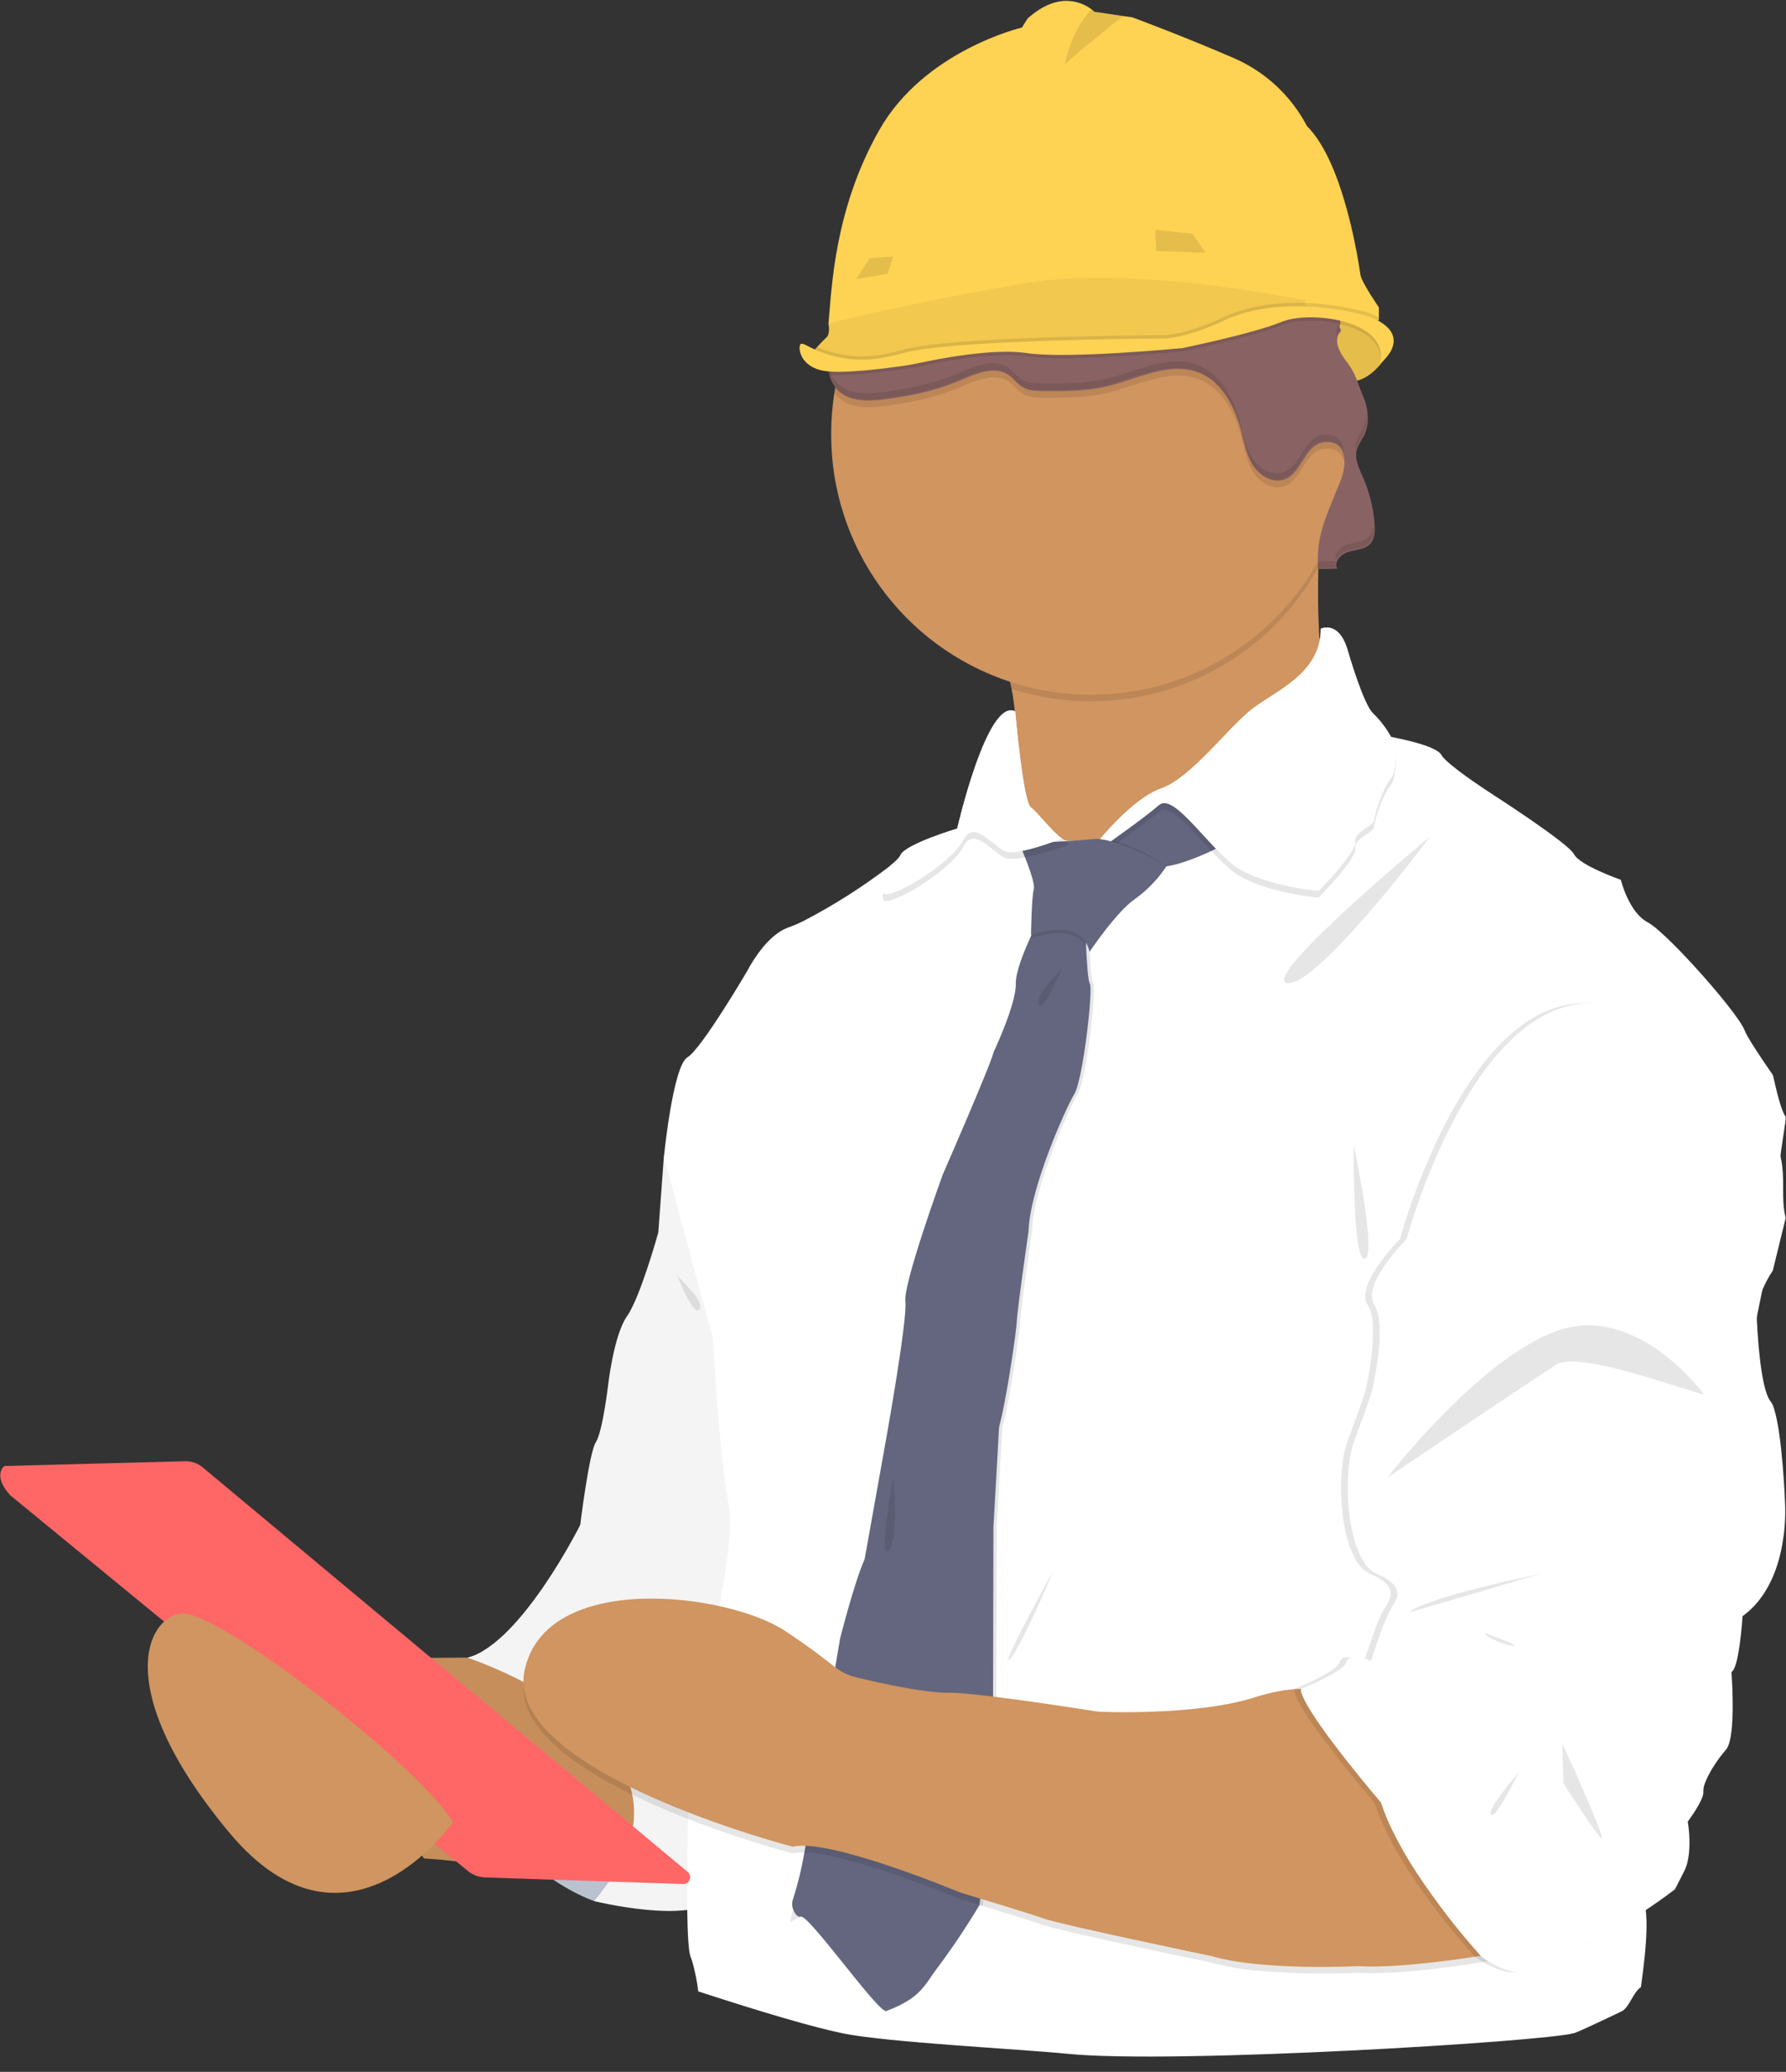 <?xml version="1.0" encoding="UTF-8"?>
<svg width="583px" height="676px" viewBox="0 0 583 676" version="1.1" xmlns="http://www.w3.org/2000/svg" xmlns:xlink="http://www.w3.org/1999/xlink">
    <rect x="0" y="0" width="583" height="676" fill="#333333" stroke="none"/>
    <!-- Generator: Sketch 44.1 (41455) - http://www.bohemiancoding.com/sketch -->
    <title>undraw_QA_engineers_dg5p (1)</title>
    <desc>Created with Sketch.</desc>
    <defs></defs>
    <g id="Page-1" stroke="none" stroke-width="1" fill="none" fill-rule="evenodd">
        <g id="undraw_QA_engineers_dg5p-(1)" transform="translate(71.5, 376.5) scale(-1, 1) translate(-71.5, -376.5) translate(-465, -14)" fill-rule="nonzero">
            <path d="M414.23,634.2 C414.23,634.2 466.11,616.73 455.37,554.83 L389.47,537.72 L374.17,588.51 L414.23,634.2 Z" id="Shape" fill="#CED7E7"></path>
            <path d="M374.17,588.51 L414.22,634.2 C414.22,634.2 466.1,616.73 455.36,554.83 L374.17,588.51 Z" id="Shape" fill="#000000" opacity="0.1"></path>
            <path d="M156.17,131.21 C156.17,131.21 163.17,142.6 172.74,136.91 C182.31,131.22 173.13,115.5 173.13,115.5 C173.13,115.5 154.8,112.99 156.17,131.21 Z" id="Shape" fill="#FED253"></path>
            <path d="M172.74,136.91 C170.459,138.386 167.669,138.857 165.03,138.21 C161.52,137.32 158.82,134.62 157.37,132.85 C156.937,132.331 156.537,131.787 156.17,131.22 C155.68,124.72 157.7,120.85 160.5,118.57 L160.5,118.57 C164.35,115.44 169.68,115.31 171.98,115.41 C172.69,115.41 173.1,115.51 173.1,115.51 L173.29,115.83 C173.56,116.34 174.15,117.47 174.78,118.98 C176.92,123.93 179.47,132.9 172.74,136.91 Z" id="Shape" fill="#000000" opacity="0.1"></path>
            <path d="M419.33,551.92 L455.33,554.83 L522.33,555.38 L469.54,620.38 C469.54,620.38 452.79,621.29 449.34,623.65 C445.89,626.01 397.45,624.75 397.45,624.75 L389.63,591.43 L419.33,551.92 Z" id="Shape" fill="#D09560"></path>
            <path d="M419.33,551.92 L455.33,554.83 L522.33,555.38 L469.54,620.38 C469.54,620.38 452.79,621.29 449.34,623.65 C445.89,626.01 397.45,624.75 397.45,624.75 L389.63,591.43 L419.33,551.92 Z" id="Shape" fill="#000000" opacity="0.05"></path>
            <path d="M382.92,377.16 L391.29,391.36 L393.11,416.12 C393.11,416.12 398.94,437.23 403.31,443.42 C407.68,449.61 409.5,466 409.5,466 C409.5,466 411.32,481.29 413.5,484.56 C415.68,487.83 418.6,511.56 418.6,511.56 C418.6,511.56 437.9,550.15 455.37,554.88 C455.37,554.88 368.72,583.28 414.23,634.25 C414.23,634.25 381.83,642.25 374.18,633.16 C366.53,624.07 346.51,489.35 346.51,489.35 L352.7,375.75 L382.92,377.16 Z" id="Shape" fill="#FFFFFF"></path>
            <path d="M382.92,377.16 L391.29,391.36 L393.11,416.12 C393.11,416.12 398.94,437.23 403.31,443.42 C407.68,449.61 409.5,466 409.5,466 C409.5,466 411.32,481.29 413.5,484.56 C415.68,487.83 418.6,511.56 418.6,511.56 C418.6,511.56 437.9,550.15 455.37,554.88 C455.37,554.88 368.72,583.28 414.23,634.25 C414.23,634.25 381.83,642.25 374.18,633.16 C366.53,624.07 346.51,489.35 346.51,489.35 L352.7,375.75 L382.92,377.16 Z" id="Shape" fill="#000000" opacity="0.045"></path>
            <path d="M277.79,238.77 C275.358,251.384 276.08,264.402 279.89,276.67 L266.41,315.26 C266.41,315.26 163.74,258.1 172.48,244.26 C177.43,236.41 178.06,215.64 177.66,199.14 C177.37,186.6 176.48,176.54 176.48,176.54 C176.48,176.54 302.48,188.93 285.71,217.69 C281.915,224.227 279.238,231.351 277.79,238.77 Z" id="Shape" fill="#D09560"></path>
            <path d="M285.71,217.69 C281.915,224.227 279.238,231.351 277.79,238.77 C239.234,251.104 197.331,234.52 177.66,199.14 C177.37,186.6 176.48,176.54 176.48,176.54 C176.48,176.54 302.45,188.93 285.71,217.69 Z" id="Shape" fill="#000000" opacity="0.1"></path>
            <path d="M336.68,155.79 C336.704,192.429 313.205,224.944 278.409,236.418 C243.613,247.892 205.382,235.732 183.608,206.266 C161.833,176.799 161.435,136.683 182.62,106.79 C183.82,105.103 185.083,103.457 186.41,101.85 C193.969,92.662 203.376,85.167 214.02,79.85 C219.795,76.961 225.886,74.753 232.17,73.27 C255.108,67.836 279.272,72.171 298.89,85.241 C318.508,98.31 331.818,118.939 335.64,142.2 C336.346,146.695 336.694,151.24 336.68,155.79 Z" id="Shape" fill="#D19560"></path>
            <path d="M370.17,504.6 C368.9,511.38 370.49,523.77 372.9,536.38 C373,536.93 373.11,537.48 373.22,538.03 C373.33,538.58 373.49,539.43 373.63,540.12 C374.74,545.54 375.95,550.91 377.13,555.79 C378.31,560.67 379.37,564.85 380.27,568.29 C381.63,573.44 382.56,576.68 382.56,576.68 C382.56,576.68 382.68,579.86 382.84,584.92 C382.93,587.84 383.03,591.4 383.13,595.33 C383.13,596.47 383.2,597.63 383.23,598.83 C383.28,600.92 383.33,603.09 383.38,605.31 C383.38,606.03 383.38,606.75 383.43,607.48 C383.43,609.87 383.52,612.31 383.56,614.74 C383.61,618.08 383.65,621.42 383.67,624.66 C383.67,625.9 383.67,627.12 383.67,628.32 C383.67,631.42 383.67,634.39 383.67,637.12 C383.56,644.87 383.25,650.72 382.59,652.41 C382.36,652.99 382.15,653.62 381.95,654.28 C381.083,657.384 380.454,660.55 380.07,663.75 C358.383,670.814 342.771,675.352 333.233,677.364 C318.927,680.381 275.289,682.531 259.49,684.113 C225.036,687.564 103.505,680.119 94.2,677.364 C93.822,677.386 88.725,675.06 78.91,670.385 C76.243,669.358 74.973,664.027 72.36,662.36 C71.92,658.59 68.46,637.12 72.36,632.39 L68.46,612.97 L65.46,597.97 L59.17,566.51 L56.17,551.51 L49.8,520.07 L46.8,505.07 L40.48,473.57 L37.48,458.62 L36.17,452.12 L34.5,443.79 C34.5,443.79 35.31,437.583 29.31,428.573 L25.1,411.38 C26.77,405.033 25.1,398.798 26.77,391.4 C27,391.07 24.85,378.774 25.1,378.434 C27.1,375.634 29.09,365.06 29.31,364.73 C33.92,358.07 37.72,352.26 38.5,350.2 C39.72,346.95 47.5,337.34 55.25,328.91 C61.36,322.25 67.44,316.33 70.17,314.91 C76.36,311.64 78.91,301.07 78.91,301.07 C78.91,301.07 92.38,296.35 94.2,292.71 C96.02,289.07 121.51,272.71 121.51,272.71 C121.51,272.71 131.82,266.07 135.99,262.07 C136.58,261.547 137.095,260.945 137.52,260.28 C138.97,257.68 148.44,255.54 152.29,254.77 C153.29,254.57 153.91,254.46 153.91,254.46 C155.464,251.636 157.429,249.058 159.74,246.81 C161.31,245.42 163.27,240.63 164.92,235.99 C166.71,230.93 168.1,226.06 168.1,226.06 C171.02,216.23 176.84,219.14 176.84,219.14 C176.832,220.483 176.959,221.823 177.22,223.14 C179.65,235.14 192.85,240.14 199.78,245.75 C207.43,251.93 219.44,267.96 228.91,271.23 C236.75,273.94 245.84,284.16 248.72,287.57 C249.42,288.39 249.66,288.71 249.66,288.71 C249.66,288.71 255.03,288.43 258.3,288.37 L259.49,288.37 C260.155,288.303 260.787,288.046 261.31,287.63 C264.56,285.42 269.4,278.94 271.51,277.45 C274.05,275.62 276.61,246.13 276.61,246.13 C285.81,241.82 295.54,284.36 295.54,284.36 C295.54,284.36 312.65,289.46 314.11,293.1 C314.39,293.82 315.68,295.1 317.62,296.65 C326.453,303.401 335.855,309.373 345.72,314.5 C346.568,314.917 346.772,315.014 346.98,315.1 C347.35,315.28 347.71,315.44 348.05,315.59 C348.59,315.83 349.09,316.03 349.55,316.19 C351.583,316.877 352.933,317.575 354.15,318.47 C354.51,318.73 354.87,319 355.22,319.29 C356.582,320.423 357.834,321.682 358.96,323.05 C360.21,324.61 360.89,325.55 361.45,326.42 C362.369,327.762 363.207,329.158 363.96,330.6 C363.96,330.6 378.88,356.09 383.62,358.99 C388.36,361.89 391.27,391.4 391.27,391.4 L375.27,450.71 C375.27,450.71 374.52,465.71 373.12,481.01 C372.34,489.59 371.35,498.32 370.17,504.6 Z" id="Shape" fill="#FFFFFF"></path>
            <path d="M249.66,290.51 C249.66,290.51 238.93,296.33 230.55,296.88 C229.453,296.931 228.354,296.868 227.27,296.69 C218.49,295.36 205.61,288.14 205.61,288.14 L220.72,271.57 L239.1,280.68 L245.86,286.97 L249.66,290.51 Z" id="Shape" fill="#63667E"></path>
            <path d="M335.6,142.2 C335.22,142.738 334.788,143.237 334.31,143.69 C329.05,148.69 319.71,146.62 312.54,145.46 C306.31,144.441 300.223,142.682 294.41,140.22 C289.35,138.06 283.28,135.42 278.73,138.52 C276.98,139.7 275.78,141.59 273.96,142.63 C272.14,143.67 269.82,143.74 267.67,143.77 C260.67,143.77 253.67,143.85 246.84,142.27 C236.65,139.89 226.11,133.9 216.42,137.85 C208.84,140.93 204.73,149.18 202.68,157.11 C201.68,161 200.94,165.11 198.68,168.41 C196.42,171.71 192.05,174.05 188.33,172.5 C182.84,170.21 182.03,160.89 175.41,160.42 C168.14,159.91 168.23,167.42 170.35,172.85 C173.49,180.85 177.6,188.85 177.78,197.19 C161.834,168.629 163.716,133.446 182.62,106.75 C184.232,105.752 185.493,104.277 186.23,102.53 C186.304,102.294 186.364,102.053 186.41,101.81 C186.96,99.02 185.41,96.09 185.32,93.17 C184.97,86.04 192.69,81.07 199.77,80.17 C204.48,79.57 209.3,80.03 214.02,79.88 L214.02,79.88 C216.397,79.828 218.762,79.512 221.07,78.94 C225.052,77.747 228.781,75.832 232.07,73.29 C255.008,67.856 279.172,72.191 298.79,85.261 C318.408,98.33 331.718,118.959 335.54,142.22 L335.6,142.2 Z" id="Shape" fill="#000000" opacity="0.1"></path>
            <path d="M337.31,136.31 C336.811,138.288 335.773,140.088 334.31,141.51 C329.05,146.51 319.71,144.43 312.54,143.27 C306.309,142.274 300.222,140.528 294.41,138.07 C289.35,135.92 283.28,133.28 278.73,136.38 C276.98,137.56 275.78,139.45 273.96,140.49 C272.14,141.53 269.82,141.6 267.67,141.62 C260.67,141.67 253.67,141.71 246.84,140.13 C236.65,137.74 226.11,131.76 216.42,135.7 C208.84,138.78 204.73,147.04 202.68,154.97 C201.68,158.86 200.94,162.97 198.68,166.26 C196.42,169.55 192.05,171.91 188.33,170.36 C182.84,168.07 182.03,158.75 175.41,158.28 C168.14,157.77 168.23,165.28 170.35,170.71 C174.07,180.18 179.13,189.6 177.47,199.64 C175.82,199.64 173.09,199.58 171.47,199.54 C172.73,197.39 170.33,194.83 167.94,194.1 C165.55,193.37 162.76,193.38 160.94,191.64 C159.12,189.9 159.11,187.21 159.3,184.8 C159.715,179.649 160.975,174.601 163.03,169.86 C164.34,166.86 166.03,163.61 165.03,160.47 C164.43,159.047 163.707,157.678 162.87,156.38 C160.79,152.38 161.28,147.38 163.06,143.25 C163.82,141.49 164.37,139.83 165,138.25 C165.796,136.004 166.947,133.901 168.41,132.02 C170.7,129.17 172.94,124.88 170.41,122.23 C169.77,121.56 171.05,121.1 170.64,120.23 C170.568,120.081 170.517,119.923 170.49,119.76 C170.372,118.707 170.627,117.645 171.21,116.76 C171.328,116.53 171.458,116.306 171.6,116.09 C171.715,115.861 171.845,115.641 171.99,115.43 C174.204,111.733 177.147,108.525 180.64,106 C182.81,104.43 185.35,102.92 186.21,100.38 C187.21,97.38 185.45,94.19 185.3,91.02 C184.95,83.89 192.67,78.92 199.75,78.02 C206.83,77.12 214.17,78.61 221.07,76.78 C230.86,74.2 237.74,65.56 246.63,60.71 C256.485,55.44 268.223,55.02 278.43,59.57 C288.81,64.31 296.64,73.89 307.48,77.49 C311.32,78.77 315.48,79.28 318.94,81.4 C322.94,83.86 325.37,88.16 327.45,92.4 C330.62,98.83 331.26,105.29 333.45,112.1 C335.19,117.5 337.6,124.56 337.8,130.78 C337.912,132.637 337.747,134.501 337.31,136.31 L337.31,136.31 Z" id="Shape" fill="#896363"></path>
            <g id="Group" opacity="0.1" transform="translate(159, 89)" fill="#000000">
                <path d="M12.71,34.78 C13.034,33.484 12.759,32.111 11.96,31.04 C12.22,31.82 11.09,32.27 11.71,32.92 C12.204,33.439 12.549,34.082 12.71,34.78 L12.71,34.78 Z" id="Shape"></path>
                <path d="M11.93,28.75 L11.93,28.75 C11.812,29.099 11.742,29.462 11.72,29.83 C11.91,29.51 12.17,29.18 11.93,28.75 Z" id="Shape"></path>
                <path d="M175.59,50.07 C170.32,55.07 160.99,53 153.8,51.83 C147.574,50.828 141.492,49.071 135.69,46.6 C130.62,44.44 124.56,41.8 120,44.9 C118.26,46.08 117.06,47.97 115.23,49.01 C113.4,50.05 111.09,50.12 108.94,50.14 C101.94,50.14 94.94,50.23 88.1,48.64 C77.92,46.26 67.38,40.29 57.69,44.22 C50.11,47.31 46,55.56 43.95,63.49 C42.95,67.38 42.22,71.49 39.95,74.79 C37.68,78.09 33.31,80.43 29.6,78.89 C24.11,76.59 23.3,67.28 16.68,66.81 C11.51,66.44 10.07,70.14 10.42,74.25 C10.72,71.11 12.42,68.69 16.68,68.99 C23.3,69.46 24.11,78.78 29.6,81.07 C33.31,82.62 37.69,80.29 39.95,76.97 C42.21,73.65 42.95,69.56 43.95,65.68 C46,57.75 50.11,49.49 57.69,46.41 C67.38,42.47 77.92,48.41 88.1,50.83 C94.9,52.42 101.96,52.37 108.94,52.32 C111.09,52.32 113.36,52.26 115.23,51.2 C117.1,50.14 118.23,48.27 120,47.08 C124.56,43.99 130.62,46.63 135.69,48.78 C141.493,51.25 147.574,53.009 153.8,54.02 C160.99,55.18 170.32,57.27 175.59,52.25 C178.45,49.52 179.31,45.57 179.12,41.25 C178.96,44.68 177.96,47.79 175.59,50.07 Z" id="Shape"></path>
                <path d="M26.65,0.21 C26.595,0.708 26.575,1.209 26.59,1.71 C26.69,3.79 27.48,5.87 27.73,7.9 C28.1,5.41 26.95,2.81 26.65,0.21 Z" id="Shape"></path>
                <path d="M6.33,71.16 C6.412,71.459 6.476,71.763 6.52,72.07 C6.682,71.038 6.617,69.984 6.33,68.98 C5.734,67.552 5.011,66.179 4.17,64.88 C3.419,63.401 2.973,61.785 2.86,60.13 C2.657,62.519 3.11,64.919 4.17,67.07 C5.013,68.365 5.736,69.734 6.33,71.16 L6.33,71.16 Z" id="Shape"></path>
                <path d="M18.74,108.14 L12.89,108.05 C13.166,108.766 13.1,109.569 12.71,110.23 C14.36,110.23 17.1,110.29 18.71,110.33 C18.99,108.618 19.087,106.882 19,105.15 C18.977,106.151 18.89,107.15 18.74,108.14 Z" id="Shape"></path>
                <path d="M9.17,102.61 C6.78,101.89 4,101.88 2.22,100.13 C1.172,98.984 0.581,97.493 0.56,95.94 C0.41,98.24 0.56,100.72 2.22,102.32 C4,104.07 6.78,104.08 9.17,104.8 C10.742,105.257 12.055,106.343 12.8,107.8 C13.81,105.73 11.49,103.3 9.17,102.61 Z" id="Shape"></path>
            </g>
            <path d="M350.1,641.19 C348.98,640.54 347.84,639.93 346.68,639.35 C344.29,638.145 341.84,637.064 339.34,636.11 C327.79,631.71 315.42,630.11 302.88,630.38 C297.88,632.29 294.63,633.66 294.63,633.66 L288.27,635.58 L287.21,635.9 C287.14,635.2 287.06,634.5 286.99,633.79 C286.92,633.08 286.84,632.4 286.76,631.7 C284.52,610.49 282.76,588.7 282.76,588.7 L282.76,569.88 L282.76,567.69 L282.64,512.24 L281.64,493.96 L281.17,485.87 L281.08,484.33 L280.9,481.17 L280.8,479.29 C280.579,478.694 280.392,478.087 280.24,477.47 L280.24,477.47 C280.17,477.22 280.1,476.94 280.04,476.65 C279.79,475.65 279.52,474.36 279.24,472.96 C277.41,463.76 275.12,448.25 274.98,445.1 C274.8,440.9 271.16,415.78 271.16,415.78 C270.79,401.95 259.16,375.91 256.23,371 C253.3,366.09 250.03,336.59 251.13,335 C251.7,334.15 252.07,329.12 252.3,324.48 C252.3,323.95 252.35,323.43 252.37,322.92 C252.52,319.29 252.59,316.26 252.59,316.26 L264.03,314 L267.1,313.4 L267.34,313.35 L267.44,313.55 C267.77,314.16 268.8,316.11 270.01,318.67 C270.15,318.94 270.28,319.23 270.42,319.52 C270.48,319.66 270.55,319.8 270.62,319.94 C272.86,324.84 275.45,331.29 275.34,335 C275.16,341.56 282.63,357.4 282.63,357.4 C283.35,361.04 299.19,397.26 299.19,397.26 C299.19,397.26 312.12,432.76 311.39,438.59 C310.66,444.42 317.58,483.01 317.58,483.01 L324.68,522.7 C328.13,530.52 332.68,548.54 332.68,548.54 L334.41,558.76 L334.74,560.71 L339.35,587.98 L341.61,601.34 C341.61,601.34 342.56,608.44 344,616.34 C344.12,617.05 344.26,617.77 344.4,618.49 C345.287,623.69 346.547,628.82 348.17,633.84 C348.975,636.245 349.62,638.7 350.1,641.19 L350.1,641.19 Z" id="Shape" fill="#000000" opacity="0.1"></path>
            <path d="M346.68,639.35 C344.29,638.145 321.15,671.103 318.65,670.149 C307.1,665.749 306.347,661.7 301.677,655.633 C297.018,649.379 292.549,642.695 288.27,635.58 C288.19,634.88 288.12,634.18 288.04,633.47 C287.96,632.76 287.9,632.19 287.84,631.55 C285.6,610.39 283.84,588.7 283.84,588.7 L283.84,569.7 L283.84,567.51 L283.72,512.2 L282.72,494.74 L282.52,491.12 L282.38,488.67 L282.2,485.43 L282.02,482.14 L281.89,479.77 C281.63,478.54 281.4,477.72 281.15,476.68 C280.98,475.95 280.92,475.7 280.87,475.45 C278.99,466.92 276.23,448.53 276.08,445.08 C275.9,440.88 272.26,415.76 272.26,415.76 C271.89,401.93 260.26,375.89 257.33,370.98 C254.4,366.07 251.14,336.57 252.23,334.98 C252.86,333.98 253.23,327.91 253.47,322.9 C253.47,322.5 253.47,322.11 253.47,321.74 C253.6,318.65 253.65,316.24 253.65,316.24 L264.29,314.14 L266.99,313.61 L267.41,313.53 L268.41,313.33 C268.41,313.33 269.72,315.75 271.29,319.08 C273.78,324.44 276.49,331.16 276.41,334.98 C276.23,341.54 283.7,357.38 283.7,357.38 C284.42,361.02 300.26,397.24 300.26,397.24 C300.26,397.24 313.19,432.74 312.46,438.57 C311.73,444.4 318.65,482.99 318.65,482.99 L325.75,522.68 C329.2,530.5 333.75,548.52 333.75,548.52 L335.36,558.04 L335.69,559.97 L339.32,581.49 L342.67,601.32 C342.67,601.32 343.67,608.39 345.05,616.32 C345.18,617.04 345.31,617.76 345.45,618.49 C346.336,623.714 347.596,628.867 349.22,633.91 C350.107,636.522 347.84,639.93 346.68,639.35 Z" id="Shape" fill="#63667E"></path>
            <path d="M342.32,128.31 C342.32,128.31 338.5,133.23 335.05,133.23 C331.6,133.23 318.17,132.68 311.17,130.5 C304.17,128.32 269.85,126.67 269.85,126.67 C269.85,126.67 221.25,126.85 219.61,125.21 C217.97,123.57 189.39,114.83 186.48,115.38 C185.87,115.5 184.38,115.76 182.39,116.09 L180.11,116.46 C176.66,117.01 172.35,117.65 168.41,118.12 C163.54,118.69 159.26,118.98 157.9,118.48 L157.9,114.29 C157.9,114.29 163.54,106.09 163.9,103.74 C164.26,101.39 169,67.32 181.38,55.13 C186.494,45.353 194.771,37.598 204.86,33.13 C221.61,25.84 238.36,19.66 238.36,19.66 L241.29,19.24 L250.74,17.84 C251.027,17.554 251.338,17.293 251.67,17.06 C254.29,15.06 262.23,10.71 272.58,20.06 L274.41,22.98 C274.41,22.98 306.26,30.44 321,56.47 C335.74,82.5 336.48,107.99 337.57,119.64 C337.57,119.64 336.84,122.92 338.3,124.19 C338.829,124.657 339.333,125.151 339.81,125.67 C339.94,125.8 340.07,125.93 340.19,126.07 C340.61,126.49 341,126.93 341.32,127.29 C341.358,127.318 341.392,127.352 341.42,127.39 C341.498,127.485 341.582,127.575 341.67,127.66 L342.32,128.31 Z" id="Shape" fill="#FED253"></path>
            <path d="M342.32,128.31 C342.32,128.31 338.5,133.23 335.05,133.23 C331.6,133.23 318.17,132.68 311.17,130.5 C304.17,128.32 269.85,126.67 269.85,126.67 C269.85,126.67 221.25,126.85 219.61,125.21 C217.97,123.57 189.39,114.83 186.48,115.38 C185.87,115.5 184.38,115.76 182.39,116.09 L181.87,112.89 L181.74,112.1 C181.74,112.1 236.9,100.27 273.67,106.47 C310.44,112.67 337.57,119.57 337.57,119.57 C337.57,119.57 336.84,122.85 338.3,124.12 C338.829,124.587 339.333,125.081 339.81,125.6 C339.94,125.73 340.07,125.86 340.19,126 C340.61,126.42 341,126.86 341.32,127.22 C341.358,127.248 341.392,127.282 341.42,127.32 C341.498,127.415 341.582,127.505 341.67,127.59 L342.32,128.31 Z" id="Shape" fill="#000000" opacity="0.05"></path>
            <path d="M337.31,136.31 C330.5,136.84 317.95,135.18 312.46,134.37 C310.9,134.14 309.37,133.86 307.83,133.52 C301.94,132.24 283.83,128.65 272.83,130.31 C259.54,132.31 222.04,128.67 222.04,128.67 C222.04,128.67 198.92,123.94 189.63,120.12 C186.22,118.71 180.52,118.27 174.85,118.97 C173.404,119.15 171.969,119.407 170.55,119.74 C162.81,121.57 156.28,125.74 157.41,132.85 C156.977,132.331 156.577,131.787 156.21,131.22 C155.72,124.72 157.74,120.85 160.54,118.57 L160.54,118.57 L161.2,118.3 C164.62,117.328 168.101,116.583 171.62,116.07 C172.17,115.98 172.74,115.9 173.32,115.83 C183.27,114.49 197.66,114.19 209.8,120.3 C209.8,120.3 221.08,125.59 228.73,125.59 C236.38,125.59 298.63,126.14 313.2,130.32 C316.101,131.158 319.058,131.783 322.05,132.19 C327.362,132.875 332.76,132.366 337.85,130.7 C337.954,132.587 337.772,134.478 337.31,136.31 L337.31,136.31 Z" id="Shape" fill="#000000" opacity="0.1"></path>
            <path d="M342.32,128.31 C342.32,128.31 338.5,133.23 335.05,133.23 C331.6,133.23 318.17,132.68 311.17,130.5 C304.17,128.32 269.85,126.67 269.85,126.67 C269.85,126.67 221.25,126.85 219.61,125.21 C217.97,123.57 189.39,114.83 186.48,115.38 C185.87,115.5 184.38,115.76 182.39,116.09 L180.11,116.46 C176.15,116.44 172.208,116.999 168.41,118.12 C163.54,118.69 159.26,118.98 157.9,118.48 L157.9,117.65 C158.949,117.042 160.042,116.513 161.17,116.07 C167.918,114.18 174.867,113.099 181.87,112.85 C190.6,112.53 200.81,113.55 209.78,118.07 C209.78,118.07 221.06,123.36 228.71,123.36 C236.36,123.36 298.61,123.9 313.18,128.09 C316.082,128.92 319.039,129.542 322.03,129.95 C328.592,130.777 335.256,129.82 341.32,127.18 C341.358,127.208 341.392,127.242 341.42,127.28 C341.498,127.375 341.582,127.465 341.67,127.55 L342.32,128.31 Z" id="Shape" fill="#000000" opacity="0.1"></path>
            <path d="M157.55,132.68 C157.55,132.68 145.35,123.39 161.19,117.2 C161.19,117.2 188.86,108.65 209.8,119.2 C209.8,119.2 221.08,124.47 228.73,124.47 C236.38,124.47 298.63,125.02 313.2,129.21 C316.102,130.041 319.059,130.663 322.05,131.07 C329.802,132.01 337.654,130.518 344.52,126.8 C345.52,126.25 346.42,125.97 346.69,126.29 C347.6,127.39 346.88,133.76 338.87,135.03 C332.62,136.03 318.42,134.14 312.45,133.27 C310.9,133.04 309.36,132.75 307.83,132.42 C301.94,131.14 283.83,127.55 272.78,129.21 C259.5,131.21 221.99,127.57 221.99,127.57 C221.99,127.57 198.88,122.84 189.59,119.01 C180.3,115.18 154.09,118.48 157.55,132.68 Z" id="Shape" fill="#FED253"></path>
            <path d="M260.4,35.07 C259.4,33.63 246.55,23.34 241.31,19.18 L250.76,17.78 C251.047,17.494 251.358,17.233 251.69,17 C258.56,24.21 260.4,35.07 260.4,35.07 Z" id="Shape" fill="#000000" opacity="0.1"></path>
            <polygon id="Shape" fill="#000000" opacity="0.1" points="218.72 90.26 214.53 96.45 230.55 95.91 230.91 88.99"></polygon>
            <polygon id="Shape" fill="#000000" opacity="0.1" points="316.47 97.73 318.29 103.37 328.49 105.01 324.12 98.27"></polygon>
            <path d="M141.35,287.07 C142.44,288.89 178.3,336.07 187.77,334.76 C197.24,333.45 141.35,287.07 141.35,287.07 Z" id="Shape" fill="#000000" opacity="0.1"></path>
            <path d="M261.5,330.19 C261.5,330.19 270.24,338.57 268.96,341.84 C267.68,345.11 261.5,330.19 261.5,330.19 Z" id="Shape" fill="#000000" opacity="0.1"></path>
            <path d="M166.11,387.72 C166.11,387.72 158.46,423.58 162.47,424.72 C166.48,425.86 166.11,387.72 166.11,387.72 Z" id="Shape" fill="#000000" opacity="0.1"></path>
            <path d="M264.41,526.98 C265.68,530.62 276.24,554.29 278.61,555.56 C280.98,556.83 264.41,526.98 264.41,526.98 Z" id="Shape" fill="#000000" opacity="0.1"></path>
            <path d="M387.11,429.77 C386.74,431.04 377.64,438.51 379.64,441.24 C381.64,443.97 387.11,429.77 387.11,429.77 Z" id="Shape" fill="#000000" opacity="0.1"></path>
            <path d="M316.47,496.21 C316.29,497.13 314.47,516.21 317.93,519.88 C321.39,523.55 316.47,496.21 316.47,496.21 Z" id="Shape" fill="#000000" opacity="0.1"></path>
            <path d="M409.75,595.33 C407.11,596.8 404.38,598.22 401.6,599.58 C398.6,601.04 395.6,602.43 392.54,603.74 C391.32,604.27 390.1,604.79 388.89,605.29 C387.05,606.05 385.23,606.78 383.43,607.48 C377.96,609.62 372.69,611.48 368,613.05 C366.18,613.66 364.44,614.22 362.82,614.74 C354.66,617.33 349.24,618.74 349.24,618.74 C348.002,618.475 346.735,618.371 345.47,618.43 C345.12,618.43 344.76,618.43 344.39,618.43 C342.696,618.553 341.011,618.766 339.34,619.07 C328.17,621.07 312.39,626.68 302.88,630.35 C297.88,632.26 294.63,633.63 294.63,633.63 L288.27,635.55 L287.21,635.87 C280.32,637.97 270.63,640.95 267.14,642.19 C261.5,644.19 212.53,654.38 212.53,654.38 C208.056,655.601 203.486,656.438 198.87,656.88 C187.495,657.924 176.061,658.184 164.65,657.66 C153.19,658.4 134.65,655.88 123.86,654.18 L122.14,653.91 C117.97,653.23 115.32,652.74 115.32,652.74 L116.72,650.81 L145.43,611.2 L145.6,610.96 L172.35,574.07 L173.35,572.73 L175.78,569.38 C175.78,569.38 177.24,567.38 182.86,567.25 C183.52,567.25 184.24,567.25 185.03,567.25 C189.751,567.629 194.408,568.58 198.9,570.08 L200.2,570.47 C219.57,576.02 249.51,574.63 249.51,574.63 C249.51,574.63 268.14,571.63 282.78,569.83 L283.87,569.69 C288.654,569.014 293.471,568.597 298.3,568.44 C307.22,568.62 326.52,563.89 326.52,563.89 C330.67,563 332.42,562.25 334.76,560.58 C335.07,560.36 335.4,560.12 335.76,559.86 C336.76,559.11 337.91,558.19 339.39,557.05 C342.09,554.98 345.88,552.17 351.84,548.23 C352.36,547.89 352.91,547.55 353.5,547.23 C354.09,546.91 354.84,546.48 355.56,546.12 C361.332,543.387 367.417,541.372 373.68,540.12 C378.875,539.003 384.146,538.278 389.45,537.95 L390.24,537.95 C405.24,537.15 420.56,539.72 429.52,548.15 C431.087,549.631 432.452,551.313 433.58,553.15 C434.128,554.023 434.615,554.931 435.04,555.87 C435.857,557.661 436.465,559.54 436.85,561.47 C436.923,561.83 436.983,562.19 437.03,562.55 C437.03,562.66 437.03,562.76 437.03,562.87 C437.03,563.16 437.09,563.45 437.11,563.74 C437.91,575.71 425.49,586.53 409.75,595.33 Z" id="Shape" fill="#000000" opacity="0.1"></path>
            <path d="M115.32,650.59 C115.32,650.59 147.72,656.59 164.65,655.5 C164.65,655.5 195.78,657.14 212.53,652.23 C212.53,652.23 261.53,642.03 267.14,640.03 C272.75,638.03 294.63,631.47 294.63,631.47 C294.63,631.47 337.23,613.63 349.24,616.54 C349.24,616.54 443.54,592.15 436.8,559.2 C430.06,526.25 370.54,533.72 351.8,546.09 C333.06,558.46 335.8,559.75 326.5,561.75 C326.5,561.75 307.2,566.48 298.28,566.3 C289.36,566.12 249.49,572.49 249.49,572.49 C249.49,572.49 218.18,573.95 198.89,567.94 C179.6,561.93 175.77,567.21 175.77,567.21 L115.32,650.59 Z" id="Shape" fill="#D09560"></path>
            <path d="M185.58,565.07 C185.585,565.11 185.585,565.15 185.58,565.19 C185.51,565.933 185.318,566.66 185.01,567.34 C181.17,576.76 159.37,602.17 159.37,602.17 C158.376,605.189 157.177,608.135 155.78,610.99 C152.776,617.092 149.316,622.959 145.43,628.54 C139.669,636.89 133.38,644.863 126.6,652.41 L126.55,652.41 C125.687,653.05 124.789,653.641 123.86,654.18 C121.51,655.58 117.98,657.31 114.65,657.52 C114.083,657.554 113.514,657.537 112.95,657.47 C113.3,657.47 113.64,657.39 113.95,657.33 L112.73,656.97 L111.06,656.45 C108.26,655.57 105.483,654.607 102.73,653.56 L101.06,652.92 C98.393,651.893 95.783,650.79 93.23,649.61 L91.56,648.85 C88.893,647.61 86.283,646.3 83.73,644.92 C82.81,644.44 81.9,643.92 81,643.43 C78.28,641.91 75.613,640.317 73,638.65 C70.227,636.883 67.513,635.04 64.86,633.12 C62.86,629.41 61.21,626.12 60.31,624.35 C58.67,621.06 58.53,616.35 58.73,612.94 C58.73,612.59 58.73,612.26 58.79,611.94 C58.96,609.8 59.22,608.33 59.22,608.33 C57.738,606.349 56.401,604.264 55.22,602.09 C54.541,601.011 54.155,599.774 54.1,598.5 C54.145,597.989 54.098,597.474 53.96,596.98 C53.19,593.82 49.88,588.39 46.82,584.98 C44.54,582.47 44.4,573.09 44.62,566.44 C44.75,562.44 45,559.5 45,559.5 C44.552,559.211 44.217,558.777 44.05,558.27 C43.246,556.081 42.702,553.806 42.43,551.49 C42.43,551.16 42.34,550.83 42.29,550.49 C41.65,545.9 41.36,541.29 41.36,541.29 C33.96,535.9 30.44,527.49 28.8,519.99 L28.59,518.99 C27.689,514.38 27.307,509.685 27.45,504.99 C27.45,504.54 27.45,504.2 27.45,503.99 C27.45,503.78 27.45,503.74 27.45,503.74 C27.45,503.74 28.43,482.07 31.17,473.61 C31.28,473.25 31.4,472.92 31.52,472.61 C31.722,472.079 31.984,471.572 32.3,471.1 C33.3,469.77 34.01,467.26 34.6,464.29 C35.01,462.23 35.35,459.94 35.6,457.66 C35.83,455.76 36.01,453.87 36.15,452.12 C36.54,447.44 36.66,443.79 36.66,443.79 L34.81,434.67 C34.3,432.18 33.91,429.67 33.64,427.16 C33.64,426.83 33.56,426.5 33.52,426.16 C33.052,421.525 32.969,416.859 33.27,412.21 C33.27,411.87 33.27,411.54 33.33,411.21 C34.111,400.621 36.879,390.274 41.49,380.71 L41.99,379.71 C42.657,378.377 43.357,377.067 44.09,375.78 C44.62,374.83 45.18,373.89 45.76,372.96 C47.298,370.47 48.967,368.063 50.76,365.75 C51.02,365.41 51.29,365.08 51.56,364.75 C54.68,360.881 58.148,357.307 61.92,354.07 C72.02,345.39 81.29,341.62 89.71,341.33 C126.53,340.03 147.18,405.15 150.52,416.56 C150.84,417.66 151,418.26 151,418.26 C151,418.26 165.92,433.19 161.55,439.74 C160.703,441.182 160.187,442.794 160.04,444.46 C158.84,453.27 162.28,467.78 162.28,467.78 C162.28,467.78 163.5,471.78 167.06,481.36 L168.11,484.16 C170.34,490.16 170.86,500.23 169.58,509.25 C168.35,517.89 165.46,525.53 160.83,527.49 C151.36,531.49 153.91,535.49 156.09,538.78 C157.385,541.138 158.466,543.608 159.32,546.16 C160.69,549.85 161.96,553.73 162.44,555.24 C162.58,555.66 162.65,555.89 162.65,555.89 C163.976,555.377 165.354,555.008 166.76,554.79 C168.55,554.54 170.32,554.72 170.66,556.25 C170.84,557.07 171.87,558.04 173.32,559.01 C177.62,561.97 185.58,565.07 185.58,565.07 Z" id="Shape" fill="#000000" opacity="0.1"></path>
            <path d="M183.4,565.07 C183.339,565.831 183.146,566.575 182.83,567.27 C179.01,576.7 157.19,602.17 157.19,602.17 C156.192,605.187 154.992,608.134 153.6,610.99 C151.187,615.918 148.458,620.684 145.43,625.26 C139.161,634.716 132.217,643.706 124.65,652.16 C124.42,652.41 123.54,653.08 122.14,653.94 C119.638,655.537 116.882,656.693 113.99,657.36 L112.77,657 L111.1,656.48 C108.3,655.6 105.523,654.637 102.77,653.59 L101.1,652.95 C98.433,651.923 95.823,650.82 93.27,649.64 L91.6,648.88 C88.933,647.64 86.323,646.33 83.77,644.95 C82.85,644.47 81.94,643.95 81.04,643.46 C78.32,641.94 75.653,640.347 73.04,638.68 C70.267,636.913 67.553,635.07 64.9,633.15 C63.673,632.27 62.46,631.367 61.26,630.44 C59.91,627.88 58.83,625.72 58.16,624.38 C56.52,621.09 56.38,616.38 56.58,612.97 C56.58,612.62 56.58,612.29 56.64,611.97 C56.81,609.83 57.07,608.36 57.07,608.36 C57.07,608.36 56.26,607.27 55.28,605.79 C54.73,604.97 54.14,604.02 53.61,603.08 C52.61,601.32 51.83,599.54 51.98,598.53 C51.965,597.672 51.915,597.337 51.83,597.01 C51.06,593.85 47.74,588.42 44.68,585.01 C42.4,582.5 42.26,573.12 42.47,566.47 C42.47,566.13 42.47,565.8 42.47,565.47 C42.61,562.02 42.82,559.53 42.82,559.53 C41.69,559.04 40.82,555.41 40.26,551.53 L40.11,550.53 C39.47,545.94 39.18,541.33 39.18,541.33 C31.78,535.94 28.26,527.53 26.63,520.03 C25.494,514.777 25.057,509.397 25.33,504.03 C25.33,503.78 26.19,482 28.93,473.53 C29.04,473.17 29.16,472.84 29.28,472.53 C29.52,472.011 29.819,471.521 30.17,471.07 C31.69,468.95 32.7,463.85 33.36,458.63 L33.48,457.63 C34.31,450.63 34.54,443.76 34.54,443.76 L32.68,434.64 C32.173,432.14 31.783,429.637 31.51,427.13 C31.46,426.8 31.43,426.46 31.39,426.13 C30.922,421.495 30.839,416.829 31.14,412.18 C31.14,411.84 31.14,411.51 31.21,411.18 C31.986,400.59 34.755,390.242 39.37,380.68 C39.53,380.34 39.69,380.01 39.87,379.68 C41.156,377.083 42.585,374.559 44.15,372.12 C44.69,371.27 45.24,370.43 45.82,369.6 C46.73,368.28 47.68,366.98 48.67,365.72 L49.47,364.72 C52.564,360.866 56.001,357.302 59.74,354.07 C70.74,344.64 80.74,341 89.74,341.33 C125.19,342.6 145.09,405.38 148.36,416.56 C148.68,417.66 148.84,418.26 148.84,418.26 C148.84,418.26 163.77,433.19 159.4,439.74 C158.553,441.182 158.037,442.794 157.89,444.46 C156.68,453.27 160.13,467.78 160.13,467.78 C160.13,467.78 161.35,471.78 164.91,481.36 C165.23,482.25 165.58,483.18 165.91,484.16 C168.14,490.16 168.66,500.23 167.38,509.25 C166.15,517.9 163.27,525.53 158.63,527.49 C149.17,531.49 151.71,535.49 153.9,538.78 C155.195,541.138 156.276,543.608 157.13,546.16 C158.86,550.87 160.45,555.89 160.45,555.89 C161.104,555.637 161.772,555.42 162.45,555.24 C163.841,554.783 165.314,554.629 166.77,554.79 C167.596,554.854 168.287,555.444 168.48,556.25 C168.75,557.45 170.82,558.94 173.33,560.35 C176.589,562.124 179.952,563.7 183.4,565.07 Z" id="Shape" fill="#FFFFFF"></path>
            <path d="M51.78,468.91 C55.24,468.73 92.38,454.35 100.03,459.26 C107.68,464.17 155.03,496.03 155.03,496.03 C155.03,496.03 125.36,457.26 99.51,448.16 C73.66,439.06 51.78,468.91 51.78,468.91 Z" id="Shape" fill="#000000" opacity="0.1"></path>
            <path d="M105.17,527.53 C105.17,527.53 142.31,534.99 147.95,540.09 L105.17,527.53 Z" id="Shape" fill="#000000" opacity="0.1"></path>
            <path d="M98.02,583.07 C97.48,583.62 84.02,613.83 85.1,613.83 C86.18,613.83 97.66,595.83 97.66,595.83 L98.02,583.07 Z" id="Shape" fill="#000000" opacity="0.1"></path>
            <path d="M123.33,546.82 C123.33,546.82 112.41,550.65 113.68,551.01 C114.95,551.37 122.96,548.46 123.33,546.82 Z" id="Shape" fill="#000000" opacity="0.1"></path>
            <path d="M112.41,592.52 C114.23,596.34 120.05,607.81 121.33,605.99 C122.61,604.17 112.41,592.52 112.41,592.52 Z" id="Shape" fill="#000000" opacity="0.1"></path>
            <path d="M248.73,289.74 L247.17,291.96 C247.17,291.96 234.78,283.23 229.69,278.86 C224.6,274.49 212.58,294.51 203.11,299.97 C193.64,305.43 177.63,306.89 177.63,306.89 C177.63,306.89 165.25,294.51 165.63,290.89 C166.01,287.27 159.81,286.16 159.44,283.61 C159.07,281.06 156.89,273.78 153.98,270.14 C152.44,268.22 152.22,262.21 152.36,256.98 C153.36,256.78 153.98,256.67 153.98,256.67 C155.534,253.846 157.499,251.268 159.81,249.02 C163.09,246.11 168.18,228.27 168.18,228.27 C171.09,218.44 176.91,221.35 176.91,221.35 C176.91,236.28 192.21,241.74 199.85,247.93 C207.49,254.12 219.51,270.14 228.98,273.42 C236.75,276.07 245.84,286.32 248.73,289.74 Z" id="Shape" fill="#000000" opacity="0.1"></path>
            <path d="M248.73,287.55 L247.17,289.78 C247.17,289.78 234.73,281.07 229.64,276.67 C224.55,272.27 212.53,292.32 203.06,297.78 C193.59,303.24 177.58,304.71 177.58,304.71 C177.58,304.71 165.2,292.32 165.58,288.71 C165.96,285.1 159.76,283.98 159.39,281.42 C159.02,278.86 156.84,271.59 153.93,267.95 C152.39,266.03 152.17,260.02 152.31,254.79 L153.93,254.49 C155.484,251.666 157.449,249.088 159.76,246.84 C163.04,243.92 168.13,226.09 168.13,226.09 C171.04,216.26 176.86,219.16 176.86,219.16 C176.86,234.09 192.16,239.56 199.8,245.75 C207.44,251.94 219.46,267.95 228.93,271.23 C236.75,273.92 245.84,284.13 248.73,287.55 Z" id="Shape" fill="#FFFFFF"></path>
            <path d="M249.66,290.51 C249.66,290.51 238.93,296.33 230.55,296.88 C229.453,296.931 228.354,296.868 227.27,296.69 L227.27,296.69 C227.27,296.69 236.52,289.78 245.11,288.37 L249.66,290.51 Z" id="Shape" fill="#000000" opacity="0.1"></path>
            <path d="M271.51,320.18 C271.51,320.18 257.98,314.91 253.51,322.84 C253.66,319.2 253.72,316.18 253.72,316.18 L268.47,313.26 C268.47,313.26 269.89,315.89 271.55,319.43 C271.51,319.9 271.51,320.18 271.51,320.18 Z" id="Shape" fill="#000000" opacity="0.1"></path>
            <path d="M227.27,296.69 C227.27,296.69 243.48,286.96 251.27,287.78 C259.44,288.63 275.27,289.23 275.27,289.23 C275.27,289.23 269.81,301.61 270.54,304.16 C271.27,306.71 271.45,319.09 271.45,319.09 C271.45,319.09 255.07,312.72 252.34,324.55 C252.34,324.55 243.42,311.26 237.41,307.25 C233.422,304.369 229.987,300.791 227.27,296.69 Z" id="Shape" fill="#63667E"></path>
            <path d="M318.84,307.99 C314.11,307.99 297.36,297.42 293.72,290.51 C290.08,283.6 284.98,291.23 280.25,293.79 C277.25,295.43 265.36,292 258.95,289.51 C262.2,287.3 269.4,281.08 271.51,279.59 C274.05,277.76 276.61,248.27 276.61,248.27 C285.71,243.54 295.54,286.5 295.54,286.5 C295.54,286.5 312.66,291.6 314.11,295.24 C314.39,295.96 315.68,297.24 317.62,298.79 C319.62,303.83 320.72,307.99 318.84,307.99 Z" id="Shape" fill="#000000" opacity="0.1"></path>
            <path d="M318.84,305.8 C314.11,305.8 297.36,295.24 293.72,288.33 C290.08,281.42 284.98,289.05 280.25,291.6 C277.25,293.24 267.72,290.07 261.31,287.6 C264.56,285.4 269.4,278.92 271.51,277.42 C274.05,275.6 276.61,246.11 276.61,246.11 C285.71,241.38 295.54,284.34 295.54,284.34 C295.54,284.34 312.66,289.44 314.11,293.08 C314.39,293.8 315.68,295.08 317.62,296.63 C319.62,301.64 320.72,305.8 318.84,305.8 Z" id="Shape" fill="#FFFFFF"></path>
            <path d="M383.53,624.77 L541.84,492.77 C543.42,491.436 545.433,490.724 547.5,490.77 L606.56,492.32 C606.56,492.32 610.65,495.32 604.65,501.88 L455.31,624.43 C453.696,625.749 451.693,626.501 449.61,626.57 L385.03,628.71 C384.079,628.74 383.214,628.163 382.876,627.275 C382.538,626.386 382.8,625.38 383.53,624.77 L383.53,624.77 Z" id="Shape" fill="#FF6666"></path>
            <path d="M460.11,608.53 C460.11,608.53 494.69,658.05 533.11,611.99 C571.53,565.93 560.42,541.73 548.77,540.45 C537.12,539.17 471.57,589.6 460.11,608.53 Z" id="Shape" fill="#D09560"></path>
        </g>
    </g>
</svg>